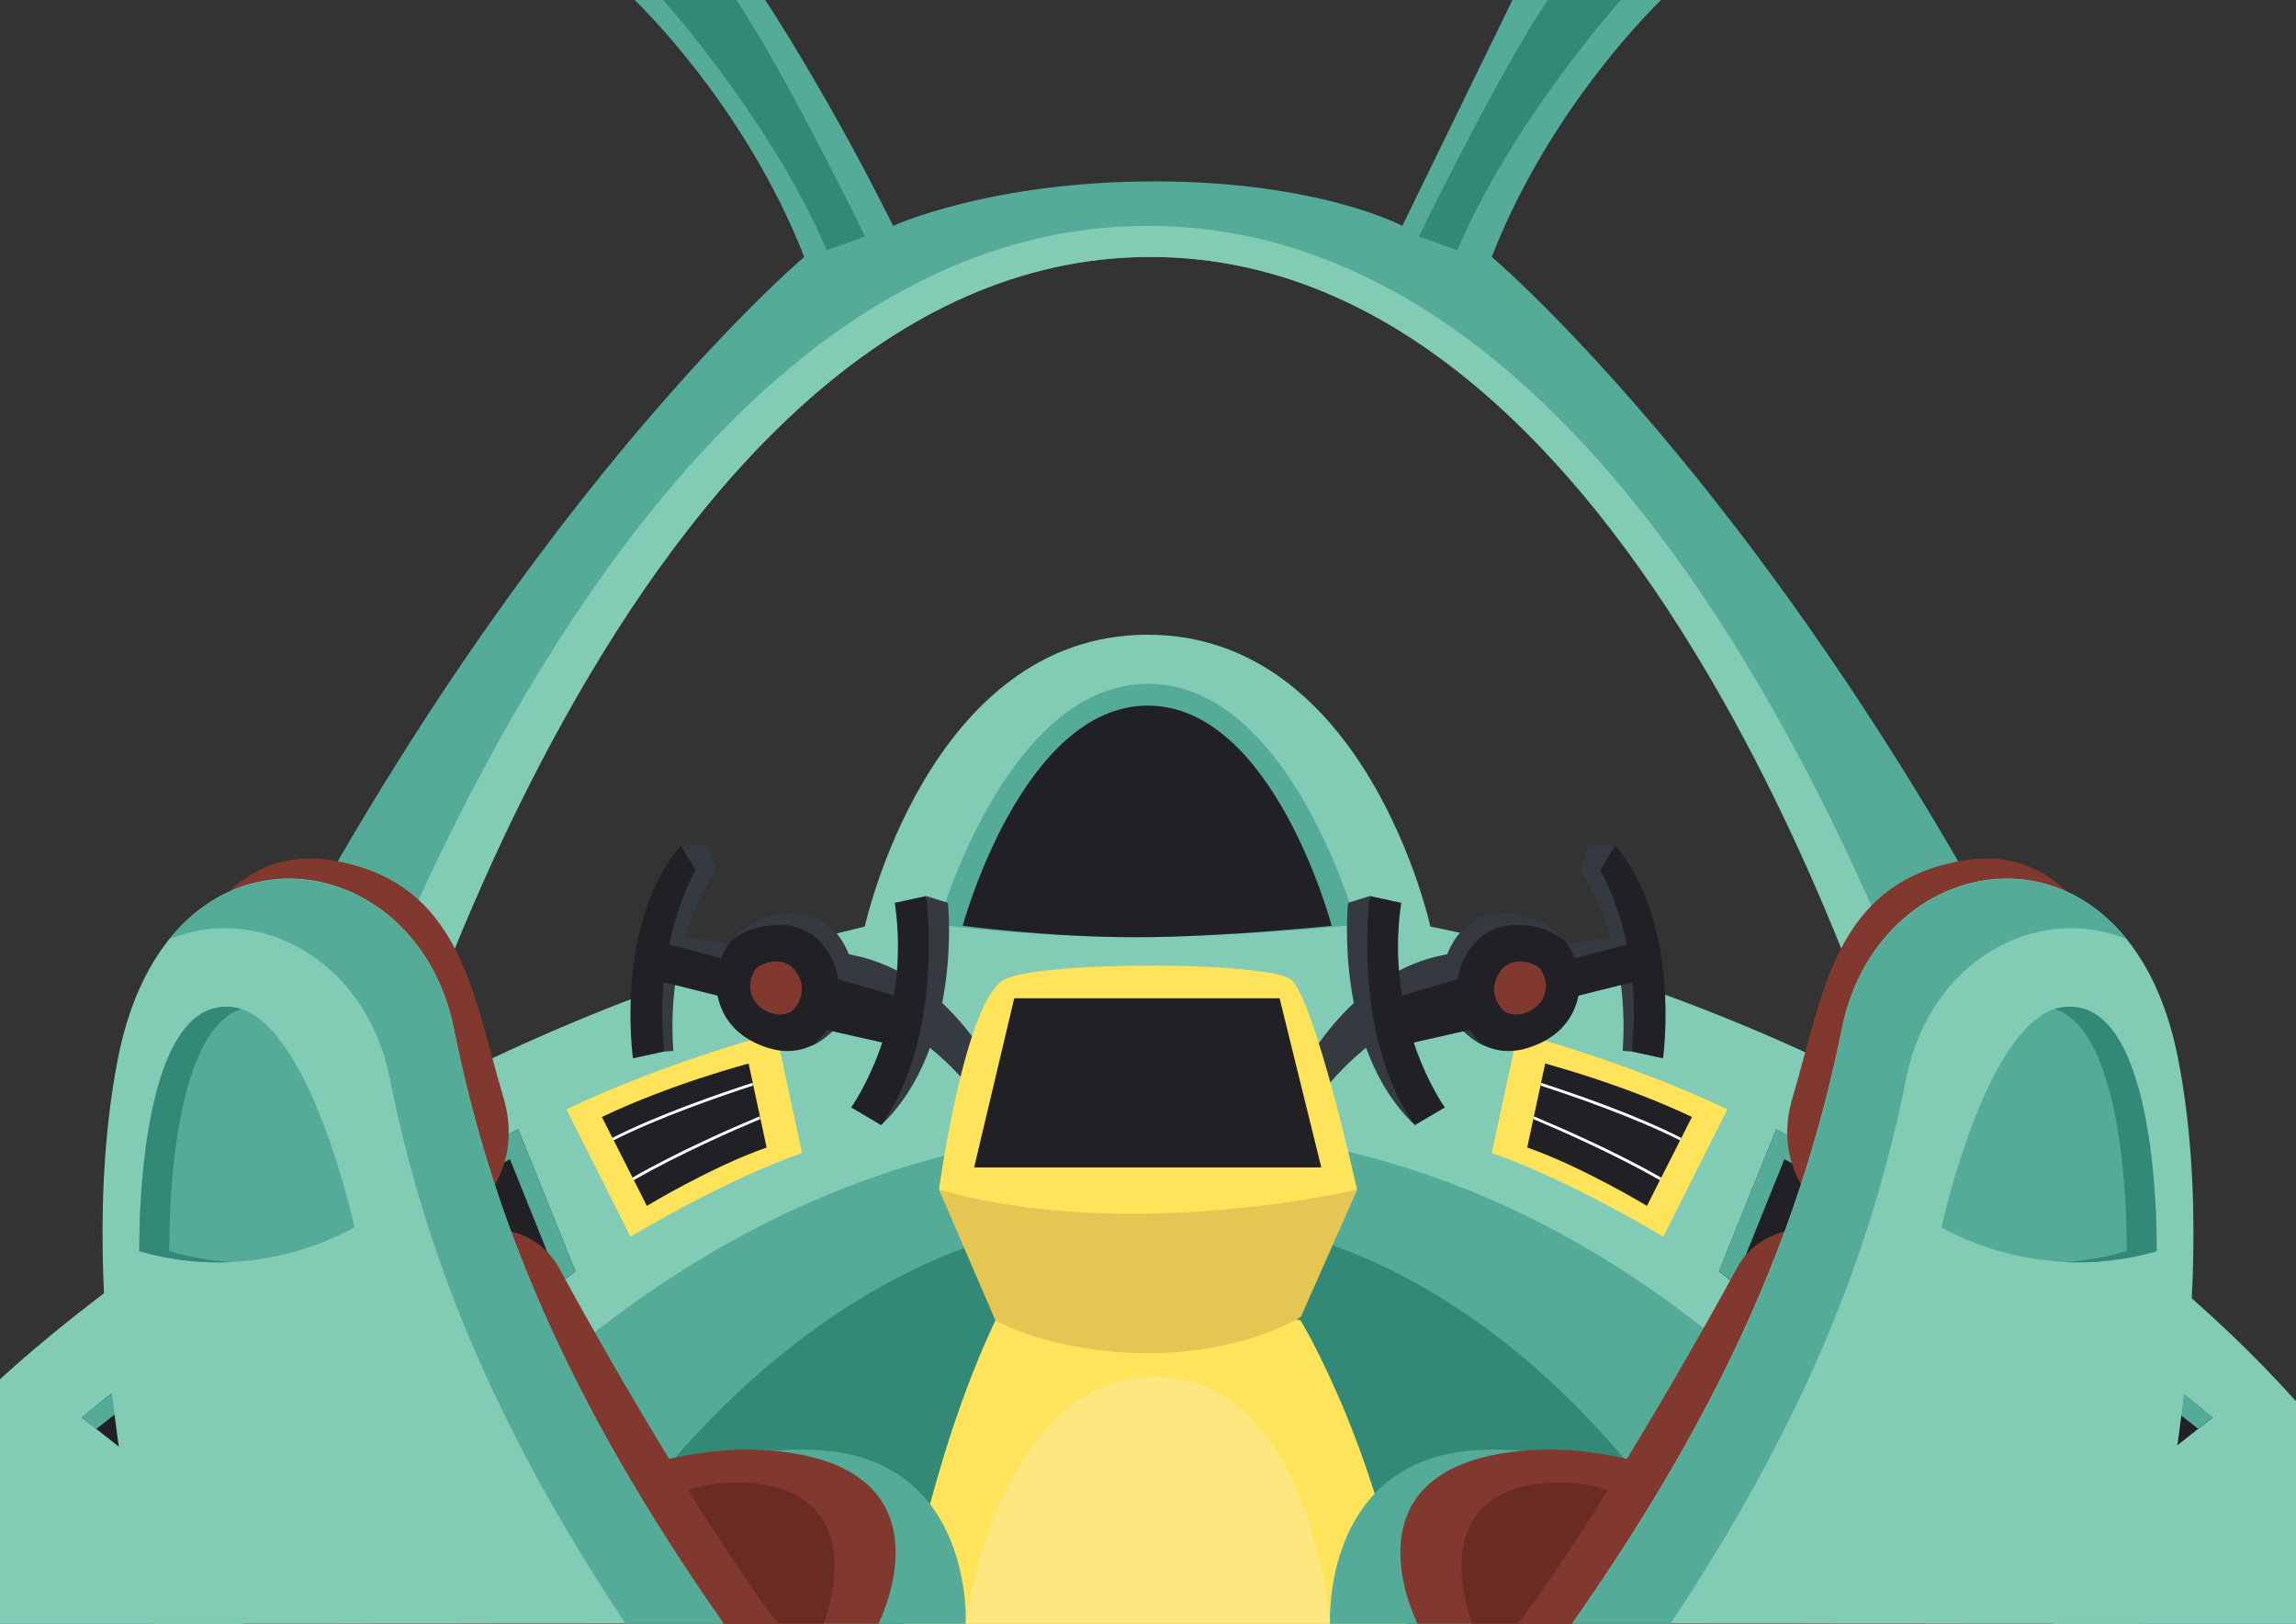 <svg xmlns="http://www.w3.org/2000/svg" id="Слой_1" x="0" y="0" version="1.1" viewBox="0 0 841.9 595.3" xml:space="preserve">
  <rect x="0" y="0" width="841.9" height="595.3" fill="#333333" stroke="none"/>
  <style>
    .st0{fill:#53ab98}.st1{fill:#82ccb5}.st2{fill:#338977}.st3{fill:#212025}.st4{fill:#ffe35b}.st6{fill:#353a40}.st7{fill:#81382f}.st8{fill:#fff}.st9{fill:#692b22}
  </style>
  <path d="M547 94.2C568.8 38.1 609.1 0 609.1 0h-54.5l-40.4 82.8s-30.5-16.3-90.9-16.3-95.8 16.3-95.8 16.3C303.1 33.8 280.6 0 280.6 0h-47.9s40.3 38.1 62.2 94.2c0 0-148 124.7-257.3 400.2L0 536.6v58.7h841.9v-58.7l-37.6-42.2C695 219 547 94.2 547 94.2zM402.5 449.9c-134.1 0-265.4-17.6-265.4-17.6S228.8 94.2 421.8 94.2s282.4 338.1 282.4 338.1-167.6 17.6-301.7 17.6z" class="st0"/>
  <path d="M420.9 82.8c-218.7 0-322.8 397.5-322.8 397.5h640.5c.1 0-98.9-397.5-317.7-397.5zM137.1 432.3S228.8 94.2 421.9 94.2s282.4 338.1 282.4 338.1-167.6 17.6-301.8 17.6-265.4-17.6-265.4-17.6z" class="st1"/>
  <path d="M243.2 0s40 44.7 59.9 91.7l14.1-5S288.9 28.3 270 0h-26.8zm351.1 0s-40 44.7-59.9 91.7l-14.1-5S548.6 28.3 567.5 0h26.8z" class="st2"/>
  <g>
    <path d="M317.1 339.7s23.3-107 103.7-107 103.7 107 103.7 107S717 375 841.9 513.7v81.6H0v-89.6s126.8-120.5 317.1-166z" class="st1"/>
    <path d="M344 339s24.8-88.3 77-88.3 76.4 88.3 76.4 88.3-45.3 4.6-81.6 4.6S344 339 344 339z" class="st0"/>
    <path d="M353 339.4s21.9-80.7 67.9-80.7 67.4 80.7 67.4 80.7-40 4.2-72 4.2-63.3-4.2-63.3-4.2z" class="st3"/>
    <path d="M120.5 595.3S227.8 414 423.4 414s297.4 181.3 297.4 181.3H120.5z" class="st0"/>
    <path d="M204.6 595.3s77.2-150.4 218-150.4 214 150.4 214 150.4h-432z" class="st2"/>
    <path d="M30 519.7s71.7-60.6 160-105.7l21 52.1s-85 64.7-111 108.7l-70-55.1z" class="st3"/>
    <path d="M187 425l18.3 45.5c3.6-2.8 5.7-4.4 5.7-4.4L190 414C101.7 459.2 30 519.7 30 519.7l5.3 4.2c21.3-17 81.2-62.9 151.7-98.9z" class="st0"/>
    <path d="M811.3 519.7s-71.7-60.6-160-105.7l-21 52.1s85 64.7 111 108.7l70-55.1z" class="st3"/>
    <path d="M654.3 425L636 470.4c-3.6-2.8-5.7-4.4-5.7-4.4l21-52.1c88.3 45.2 160 105.7 160 105.7l-5.3 4.2c-21.3-16.9-81.2-62.8-151.7-98.8z" class="st0"/>
    <path d="M207.7 406.7l23.5 46.7s33.8-20.5 62.9-30.7l-9.5-44s-39.5 10.2-76.9 28zm425.7 0l-23.5 46.7s-33.8-20.5-62.9-30.7l9.5-44s39.4 10.2 76.9 28zM331.3 595.3s9.7-60.6 33.7-111.2c0 0 57.2-14 111.9 0 0 0 27.8 45.8 38.6 111.2H331.3z" class="st4"/>
    <path fill="#e5c652" d="M344.3 436.1l20.7 48s20.6 12 56 12 56-13.3 56-13.3l20.7-46.7H344.3z"/>
    <path d="M561.8 352.7s-48.6-21.9-84.9 40.1c0 0 1.1 5.9 7.7 8 0 0 29.7-41 67.6-30.4 0 .2 11.1-2.9 9.6-17.7zm30.5-42.7h-10l-3 9.3s18.7 24 15.7 66l3.3.2s9.3-36.8-6-75.5z" class="st6"/>
    <path d="M502.3 328.5l-8 2.5s-5.5 53 24.5 81.5c0 0-17.5-32-16.5-84z" class="st6"/>
    <path d="M529.2 356l-22.9 6.2 4.3 3.8 23.9-7-5.3-3z" class="st6"/>
    <path d="M502.3 328.5s-7 51 16.5 84l11-6.5s-22.5-31-16-75l-11.5-2.5zm84.5-9.5s16 26.5 11.5 66.5l11.5 2.5s7-49-17.5-78l-5.5 9z" class="st3"/>
    <path d="M571.9 346.3l20-2.7 4.6 2.7-22.6 6-2-6z" class="st6"/>
    <path d="M598.7 347l-2.2-.7-22.6 6 1 13.7 28-7-4.2-12z" class="st3"/>
    <path d="M540 380.8c-11.2-8.2-14.2-24-6.8-35.8 3.5-5.6 9.3-10.3 18.5-10.3 10.2 0 16.8 4.2 20.9 8.8 6.6 7.3 8.6 17.9 4.5 26.8-2.4 5.4-7.3 10.9-16.9 13.9-8.3 2.6-15 .4-20.2-3.4z" class="st3"/>
    <path d="M543.9 383.1c-9.8-7.9-12.5-21.9-6.4-32.8 3.4-6 9.1-11.2 18.7-11.2 8 0 13.7 2.6 17.7 6-4.1-5.2-10.9-10.4-22.3-10.4-11.1 0-17.1 6.8-20.4 13.9-4.7 10.2-2.3 22.2 5.9 29.9 2 1.9 4.3 3.6 7 4.9-.1-.2-.1-.2-.2-.3z" class="st6"/>
    <path d="M566.4 364.4c1-3.1.3-6.4-1.5-9-.2-.3-.4-.5-.6-.8.1.1.2.3.3.4-1.7-1.4-4.1-2.5-7.4-2.5-4.7 0-7.2 3.1-8.5 6.1-1.6 3.8-.8 8.2 2 11.2.4.5.9.9 1.4 1.3 1.9.9 4.1 1.2 6.8.4 4.7-1.5 6.7-4.5 7.5-7.1z" class="st7"/>
    <path d="M534.5 359l-23.9 7 3 17.3 25.2-5.7-4.3-18.6z" class="st3"/>
    <path d="M280.1 352.7s48.6-21.9 84.9 40.1c0 0-1.1 5.9-7.7 8 0 0-29.7-41-67.6-30.4 0 .2-11.1-2.9-9.6-17.7zM249.6 310h10l3 9.3s-18.7 24-15.7 66l-3.3.2s-9.3-36.8 6-75.5z" class="st6"/>
    <path d="M339.6 328.5l8 2.5s5.5 53-24.5 81.5c0 0 17.5-32 16.5-84z" class="st6"/>
    <path d="M312.7 356l22.9 6.2-4.3 3.8-23.9-7 5.3-3z" class="st6"/>
    <path d="M339.6 328.5s7 51-16.5 84l-11-6.5s22.5-31 16-75l11.5-2.5zm-84.5-9.5s-16 26.5-11.5 66.5l-11.5 2.5s-7-49 17.5-78l5.5 9z" class="st3"/>
    <path d="M270 346.3l-20-2.7-4.6 2.7 22.6 6 2-6z" class="st6"/>
    <path d="M243.2 347l2.2-.7 22.6 6-1 13.7-28-7 4.2-12z" class="st3"/>
    <path d="M301.9 380.8c11.2-8.2 14.2-24 6.8-35.8-3.5-5.6-9.3-10.3-18.5-10.3-10.2 0-16.8 4.2-20.9 8.8-6.6 7.3-8.6 17.9-4.5 26.8 2.4 5.4 7.3 10.9 16.9 13.9 8.3 2.6 15 .4 20.2-3.4z" class="st3"/>
    <path d="M298 383.1c9.8-7.9 12.5-21.9 6.4-32.8-3.4-6-9.1-11.2-18.7-11.2-8 0-13.7 2.6-17.7 6 4.1-5.2 10.9-10.4 22.3-10.4 11.1 0 17.1 6.8 20.4 13.9 4.7 10.2 2.3 22.2-5.9 29.9-2 1.9-4.3 3.6-7 4.9 0-.2.1-.2.2-.3z" class="st6"/>
    <path d="M275.5 364.4c-1-3.1-.3-6.4 1.5-9 .2-.3.4-.5.6-.8-.1.1-.2.3-.3.4 1.7-1.4 4.1-2.5 7.4-2.5 4.7 0 7.2 3.1 8.5 6.1 1.6 3.8.8 8.2-2 11.2-.4.5-.9.9-1.4 1.3-1.9.9-4.1 1.2-6.8.4-4.7-1.5-6.7-4.5-7.5-7.1z" class="st7"/>
    <path d="M307.4 359l23.9 7-3 17.3-25.2-5.7 4.3-18.6z" class="st3"/>
    <g>
      <path d="M344.3 436.1s9.6-70.2 24.2-77.1 96-6.4 104.7 0 24.4 77.1 24.4 77.1-83.5 20-153.3 0z" class="st4"/>
      <path d="M357.2 428l14.7-62h97.3l15.3 62H357.2z" class="st3"/>
    </g>
    <g>
      <path d="M620.4 409.5l-16.5 32.6s-23.6-14.3-43.9-21.4l6.6-30.8c0 .1 27.6 7.2 53.8 19.6z" class="st3"/>
      <path d="M565.1 397l-.2 1c11.7 3.8 34.4 11.6 51.2 20.1l.4-.9c-16.8-8.6-39.7-16.4-51.4-20.2zm43.6 35.7l.5-.9c-16.9-9.7-36.7-18.3-46.7-22.5l-.2 1c10 4.2 29.6 12.8 46.4 22.4z" class="st8"/>
    </g>
    <g>
      <path d="M220.7 409.5l16.5 32.6s23.6-14.3 43.9-21.4l-6.6-30.8c-.1.1-27.7 7.2-53.8 19.6z" class="st3"/>
      <path d="M275.9 397l.2 1c-11.7 3.8-34.4 11.6-51.2 20.1l-.4-.9c16.9-8.6 39.7-16.4 51.4-20.2zm-43.6 35.7l-.5-.9c16.9-9.7 36.7-18.3 46.7-22.5l.2 1c-10 4.2-29.6 12.8-46.4 22.4z" class="st8"/>
    </g>
    <g>
      <path d="M155 596.7s75.2-70 146.1-65c56.2 4 53 63.6 53 63.6L155 596.7z" class="st0"/>
      <path d="M135.1 596.7s75.2-70 146.1-65 40.9 63.6 40.9 63.6l-187 1.4z" class="st7"/>
      <path d="M180.3 596.7s48.9-57.1 95-53 26.6 51.9 26.6 51.9l-121.6 1.1z" class="st9"/>
      <path d="M61.8 369.8s12.1-62.2 59.8-54.4c47.7 7.8 51.7 49.2 63 87S156.3 467.7 109 463s-58.5-34.4-47.2-93.2z" class="st7"/>
      <path d="M82.3 483.2S182 422.6 205 464.9s59.7 104 80.4 130.4H89.3l-7-112.1z" class="st7"/>
      <path d="M56.3 595.3S25.1 480 43.3 387.8s109.3-79.4 123.1-10.8 40.9 135.5 98.9 218.2l-209 .1z" class="st1"/>
      <path d="M142.9 395.2c12.8 63.5 37 125.6 86.5 200.1h35.9c-58-82.8-85-149.6-98.9-218.2-11.1-54.7-71.3-73.9-104.4-32.7 32.6-13.6 72.2 7.4 80.9 50.8z" class="st0"/>
      <path d="M51.1 458.7s-1.7-94.7 34.7-89.4c27.5 4 44.2 80.6 44.2 80.6s-34.7 21.7-78.9 8.8z" class="st0"/>
      <path d="M62.1 458.7s-1.5-79.7 26.4-88.8c-.9-.3-1.8-.5-2.7-.6-36.4-5.3-34.7 89.4-34.7 89.4 12.3 3.6 23.9 4.5 34.1 4-7.2-.4-15-1.6-23.1-4z" class="st2"/>
      <path d="M686.8 596.7s-75.2-70-146.1-65c-56.2 4-53 63.6-53 63.6l199.1 1.4z" class="st0"/>
      <path d="M706.8 596.7s-75.2-70-146.1-65-40.9 63.6-40.9 63.6l187 1.4z" class="st7"/>
      <path d="M661.6 596.7s-48.9-57.1-95-53-26.6 51.9-26.6 51.9l121.6 1.1z" class="st9"/>
      <path d="M780.1 369.8s-12.1-62.2-59.8-54.4c-47.7 7.8-51.7 49.2-63 87-11.3 37.6 28.3 65.3 75.6 60.6s58.5-34.4 47.2-93.2z" class="st7"/>
      <path d="M759.6 483.2s-99.7-60.6-122.7-18.3-59.7 104-80.4 130.4h196.1l7-112.1z" class="st7"/>
      <path d="M785.6 595.3s31.2-115.3 13-207.5-109.3-79.4-123.2-10.8-40.9 135.5-98.9 218.2l209.1.1z" class="st1"/>
      <path d="M699 395.2c-12.8 63.5-37 125.6-86.5 200.1h-35.9c58-82.8 85-149.6 98.9-218.2 11.1-54.7 71.3-73.9 104.4-32.7-32.6-13.6-72.2 7.4-80.9 50.8z" class="st0"/>
      <path d="M790.8 458.7s1.7-94.7-34.7-89.4c-27.5 4-44.2 80.6-44.2 80.6s34.6 21.7 78.9 8.8z" class="st0"/>
      <path d="M779.8 458.7s1.5-79.7-26.4-88.8c.9-.3 1.8-.5 2.7-.6 36.4-5.3 34.7 89.4 34.7 89.4-12.3 3.6-23.9 4.5-34.1 4 7.2-.4 15-1.6 23.1-4z" class="st2"/>
    </g>
    <path fill="#ffe77f" d="M354.1 595.3s11.7-90.6 69.3-90.6 64.3 90.6 64.3 90.6H354.1z"/>
  </g>
</svg>
